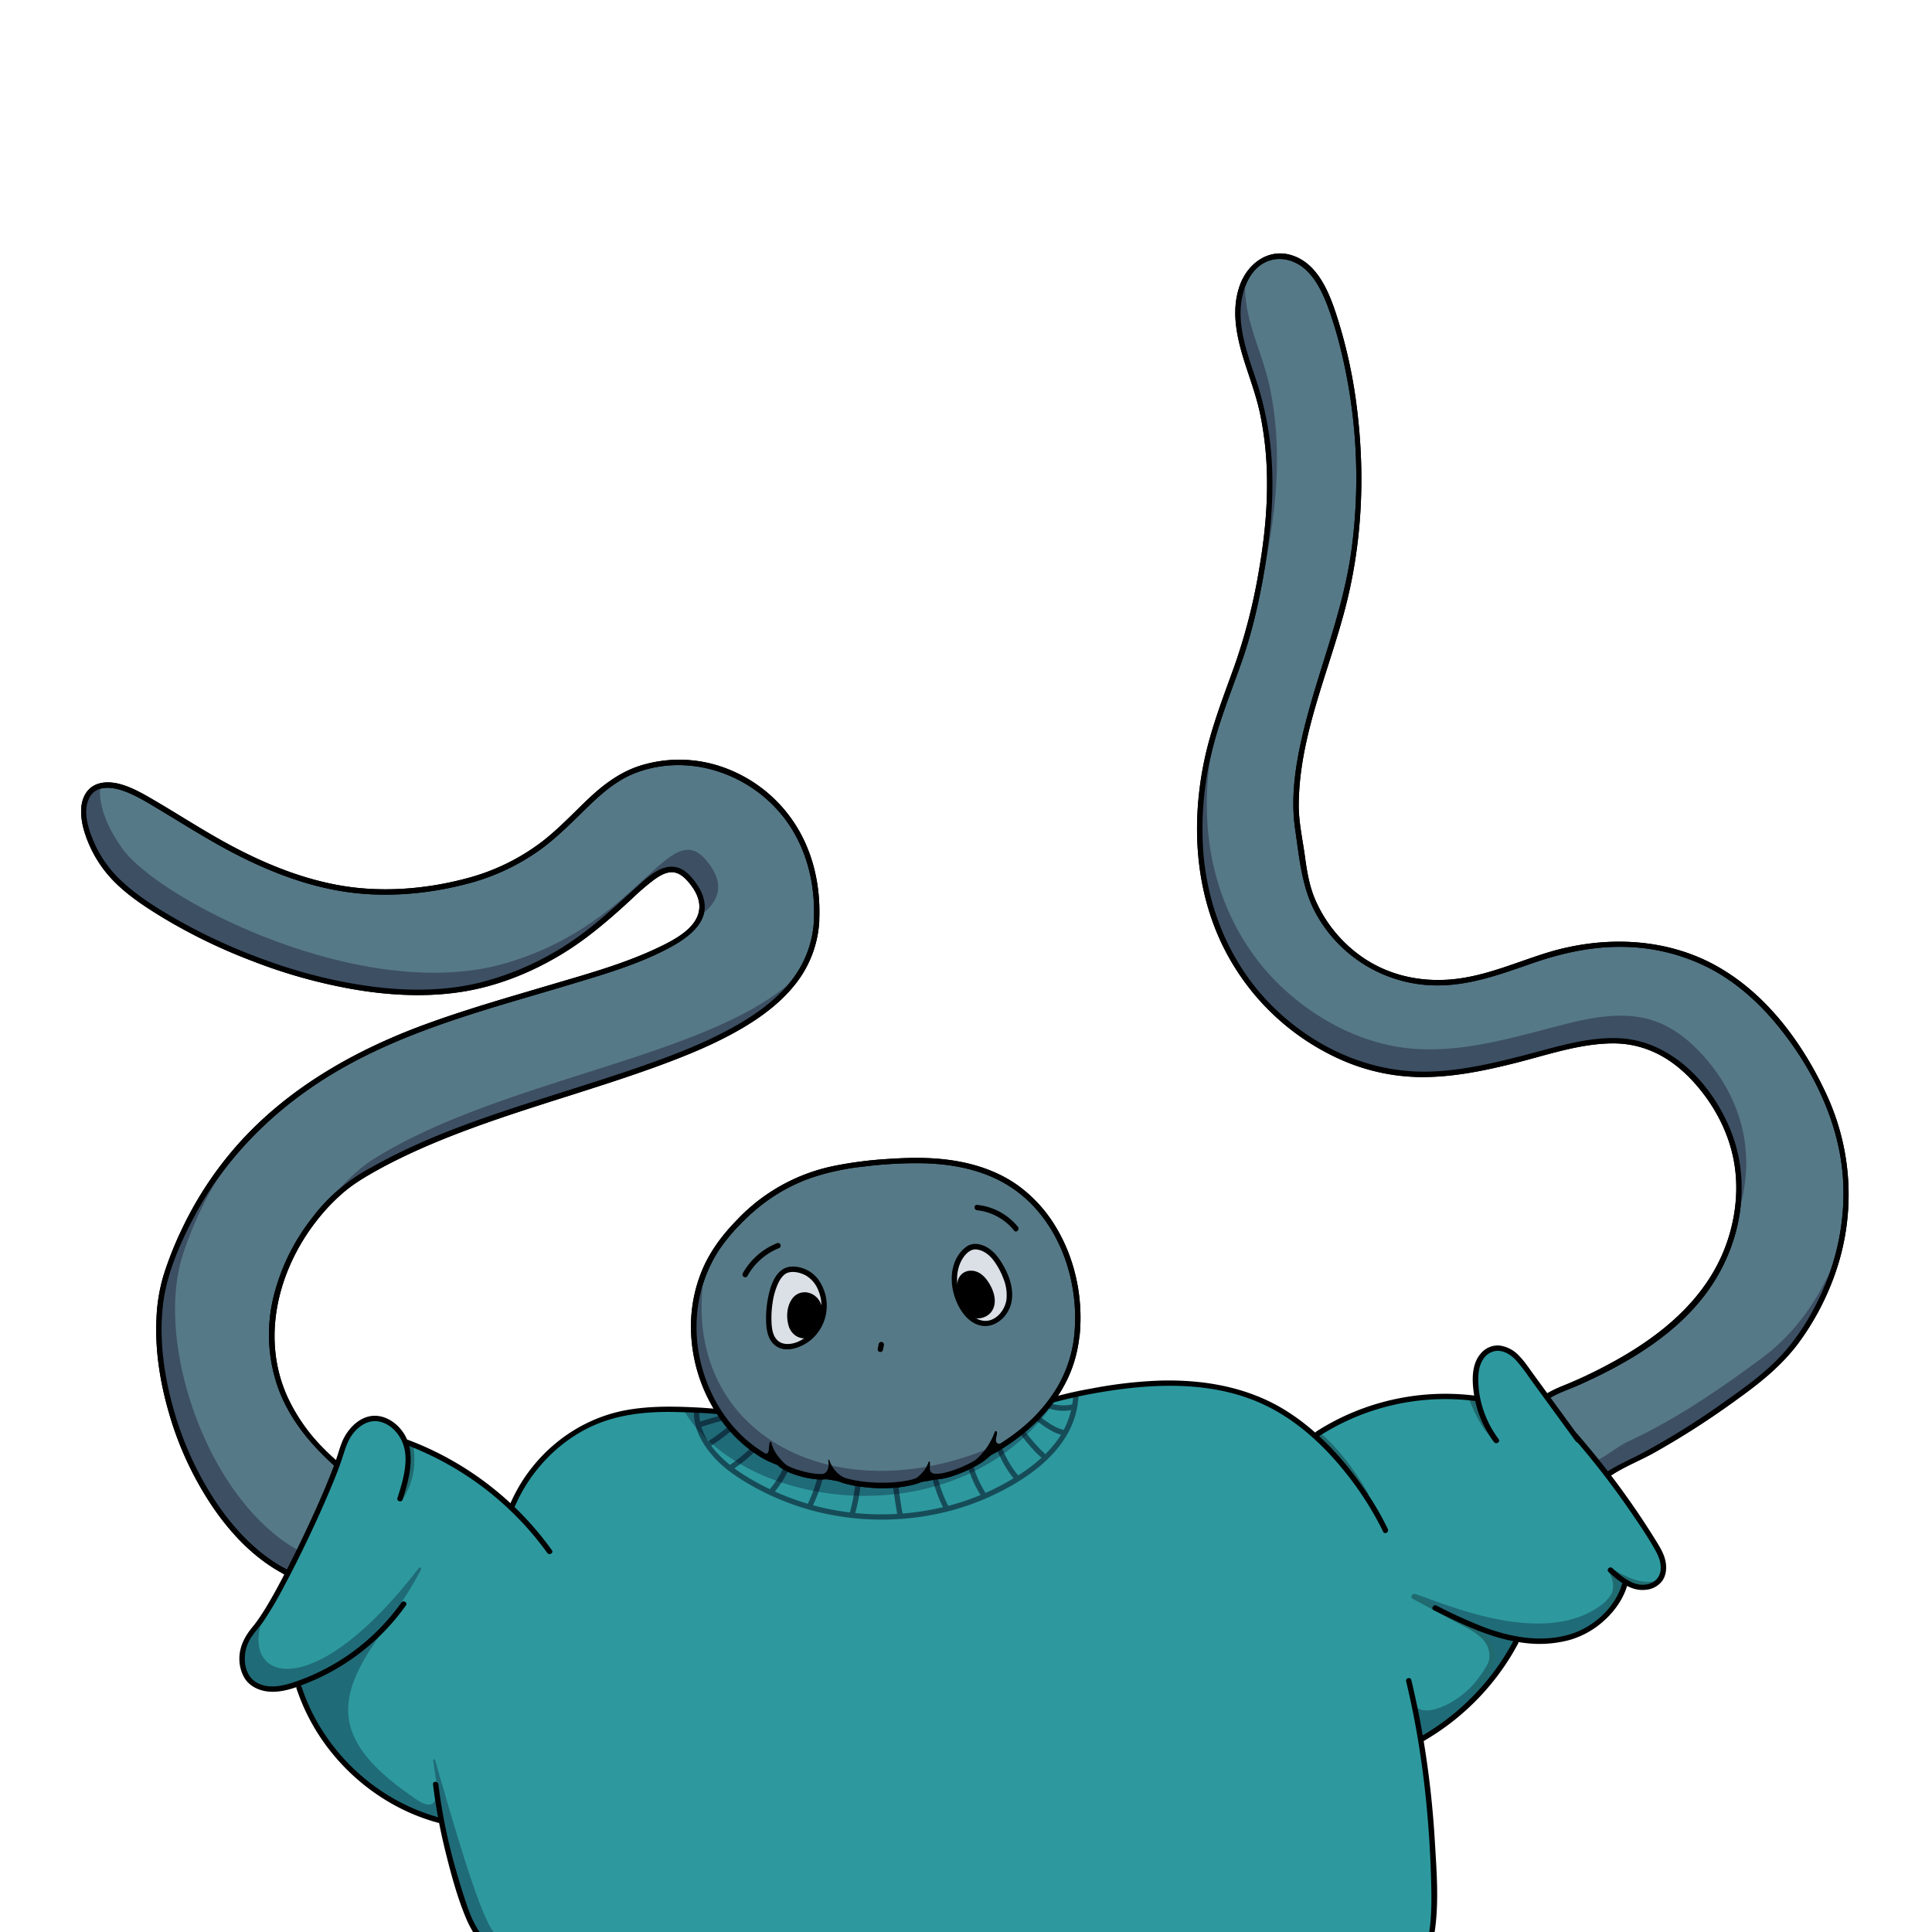 <svg id="Person" xmlns="http://www.w3.org/2000/svg" viewBox="0 0 1080 1080"><defs><style>.cls-1{fill:#567987;}.cls-2{fill:#3d4f63;}.cls-3{fill:#2d999f;}.cls-4{opacity:0.3;}.cls-5{fill:#00001b;}.cls-6{opacity:0.5;}.cls-7{fill:#000012;}.cls-8{fill:#dbe0e6;}</style></defs><title>arms</title><g id="Arms"><g id="Left"><path class="cls-1" d="M456.5,514.5c-4,84-164,87-256,144-35.86,22.22-82.25,99.63-12.62,159.81l10.6,9.15C213,842,211,869,192,880c-9,4-19.5,7.5-28.5,1.5L160.26,879C107.62,852.2,76.58,761.51,93.5,711.5c23-68,72.75-112.06,149-139,78.71-27.81,170.32-40.78,146-77-22.47-33.47-36,31-115,54s-193-35-214-64-15-55,12-44,81.92,60.7,150,57c92-5,96-54,134-68C401.5,413.5,459.64,448.57,456.5,514.5Z"/><path d="M455,514.5a59.38,59.38,0,0,1-13.44,34.71c-8.76,10.73-20.38,18.77-32.42,25.39-14.48,8-29.92,14.1-45.46,19.66-17.36,6.22-35,11.7-52.54,17.3-35.42,11.3-71.45,22.76-103.92,41.21a99.37,99.37,0,0,0-32.71,28A116.32,116.32,0,0,0,153,724.54a89,89,0,0,0,2.84,52.35c7,18.39,19.76,32.8,34.45,45.48,5.36,4.62,10.43,8.67,13.4,15.34a34,34,0,0,1,.49,25.94,30.51,30.51,0,0,1-7.63,11.16c-4.26,3.94-9.7,6.1-15.28,7.49s-11.94,1.44-16.89-2c-1.06-.73-2-1.65-3.06-2.37-1.63-1.11-3.51-1.93-5.22-3-15.29-9.16-27.49-23-37.06-37.84a185.19,185.19,0,0,1-22.85-52.39c-4.59-17.21-7-35.3-5.31-53.1,1.69-18,9.11-35.24,17.46-51.07,18.41-34.9,47.06-62.59,81-82.3,40.34-23.39,85.92-34.75,130.19-48.12,18.29-5.53,37.16-11,54.11-20,9.14-4.84,21.31-12.77,20.25-24.71-.49-5.44-3.47-10.34-6.91-14.45-2.48-3-5.67-5.66-9.59-6.3-8.34-1.36-16.05,6.29-21.67,11.33-10.8,9.68-21.22,19.68-33.1,28.07a162.18,162.18,0,0,1-54.61,25.28c-19.14,4.68-39.2,4.71-58.67,2.34a279.11,279.11,0,0,1-59.58-14.5,315.91,315.91,0,0,1-51.17-23.31c-11.84-6.76-23.83-14.33-33.44-24.11a65.13,65.13,0,0,1-13.31-20.64c-2.88-6.95-5.73-16.85-1.46-23.86,4.13-6.79,13.22-5.19,19.47-2.85,6,2.25,11.58,5.63,17.06,8.89,15.21,9.07,30.07,18.68,45.86,26.72,18.9,9.62,39,17.3,60.06,20.47,22,3.3,45.09,1.46,66.63-4a122.9,122.9,0,0,0,42.76-19.65c9.8-7.18,18.19-15.87,26.88-24.29,7.7-7.46,16-14.54,26.11-18.44,31.34-12,67.5,1.54,85.89,28.95,10.55,15.72,14.7,34.59,13.86,53.36-.09,1.93,2.91,1.93,3,0,.87-19.43-3.54-39.11-14.57-55.32a79.34,79.34,0,0,0-38.64-30,73.34,73.34,0,0,0-47.32-.94c-10.87,3.57-19.87,10.27-28.11,18-8.75,8.25-16.92,17.11-26.48,24.46a119.48,119.48,0,0,1-42.45,20.5c-22,5.84-45.93,7.81-68.47,4.16-21.42-3.48-41.78-11.56-60.93-21.6-15.51-8.13-30.11-17.77-45.22-26.58-5.71-3.34-11.64-6.75-18-8.6-6.57-1.9-14.58-1.94-19.12,4S45,457.29,46.93,464.1a68,68,0,0,0,13.5,25c8.35,9.76,19.68,17.21,30.55,23.83a309.81,309.81,0,0,0,49.35,24,295.76,295.76,0,0,0,59.92,16.54c19.61,3.13,39.75,4,59.4.72,20.06-3.37,39.51-11.46,56.69-22.25,13.32-8.37,25.11-18.65,36.64-29.28A138.74,138.74,0,0,1,365.31,492c2.84-2.06,6.2-4.26,9.8-4.42s6.48,1.95,8.82,4.48c3.48,3.75,6.76,8.76,7,14,.64,12.21-14.42,19.59-23.58,23.92-18.74,8.86-39.05,14.46-58.86,20.33-23.59,7-47.32,13.73-70.44,22.19-38.71,14.15-75.68,34.9-103.65,65.64a199.79,199.79,0,0,0-32.23,47.94,193.91,193.91,0,0,0-10.85,27.2,97.06,97.06,0,0,0-3.84,23.45c-.9,18.16,2.06,36.52,7.2,53.89A184.76,184.76,0,0,0,119.33,843c9.94,14.42,22.46,27.62,37.92,36.12,3.05,1.68,5.61,4.12,8.85,5.49,5.32,2.25,11.2,1.9,16.67.43,5.06-1.36,10.06-3.3,14.17-6.59a32.88,32.88,0,0,0,8.63-10.62,36.86,36.86,0,0,0,2.82-25.59,34.65,34.65,0,0,0-11.4-18c-6-5.15-12-10.19-17.46-15.91a100.5,100.5,0,0,1-18.62-27c-15.22-33-5.66-71.07,16-98.83a109.16,109.16,0,0,1,15.19-16c5.81-4.94,12.35-8.8,19-12.49,16.35-9,33.63-16.31,51.13-22.79,35.39-13.12,71.93-22.87,107.34-35.93,15.32-5.66,30.56-11.94,44.7-20.16,11.81-6.87,23-15.26,31.31-26.25A62.1,62.1,0,0,0,458,514.5C458.1,512.57,455.1,512.58,455,514.5Z"/></g><g id="Right"><path class="cls-1" d="M1024,712.64c-8.87,24.15-22.85,45.58-43.53,60.86-23,17-47.57,33.88-73.68,46-11,5.14-19,15.56-32.54,13.16-11.56-2.05-21.73-6.66-24.69-16.21s2.11-20.42,7.86-28.74c6-8.66,15.62-10.8,24.89-15.06,19.94-9.17,39.45-20,55.79-34.78,19.26-17.48,31.55-40.69,33.72-66.74,2.22-26.58-8.06-51-26.44-69.94-8.27-8.55-18.49-15.61-30.27-18.12-13.91-3-28.56-.5-42.15,2.88-28.47,7.09-56.82,16.42-86.61,14.28-27.42-2-53.85-15.69-73.7-34.34C693,547.49,679.79,523,674.09,496.75c-6.45-29.78-3.45-61.1,5.46-90.05,4.32-14,9.92-27.63,14.63-41.54,4.86-14.33,8-29,10.7-43.88,5.52-30.71,7.36-61.6.6-92.29-5-22.48-19.26-45.79-10.88-69.18,3-8.31,9.11-15.28,18.24-16.45,9.84-1.25,17.84,4.37,23.19,12.17,5.5,8,8.64,17.49,11.46,26.71a269.92,269.92,0,0,1,9.38,44.49c3.92,30.49,3.81,61.54-1.6,91.84s-17.14,58.85-24.68,88.61c-3.77,14.9-6.29,30.2-6.05,45.6.13,7.76,1.82,15,3,22.66,1,7.13,1.57,14.16,3.76,21.07,7.45,23.61,26.53,42.78,50.34,49.81,13.88,4.09,28.6,3.76,42.65.71,14.2-3.08,27.66-8.91,41.52-13.16,27.37-8.41,57.1-8.66,83.7,2.78,23.9,10.27,42.71,29.53,56.55,51.17,11.73,18.32,21.48,38.4,24.63,60.07A133.3,133.3,0,0,1,1024,712.64Z"/><path d="M1022.58,712.24c-5.43,14.66-12.83,28.69-22.79,40.8-10.31,12.56-23.34,21.8-36.53,31.08a419.23,419.23,0,0,1-45.21,28.18c-6.78,3.57-13.81,6.53-20.21,10.78-5.63,3.74-11.47,8.08-18.48,8.45-6.8.37-15-2.21-20.67-5.89-6.85-4.43-9.57-11.79-8-19.76,1.48-7.66,6-16.53,12-21.67,5.55-4.8,12.89-6.86,19.48-9.78,28.23-12.53,57.11-29.57,74.6-55.78,16.14-24.18,21.79-55.47,12-83.18-9.65-27.3-33.31-53.81-63.81-55.11-17.43-.74-34.5,4.73-51.17,9.07-17.8,4.62-35.85,9-54.32,9.59-33,1.05-64.31-13.1-87.71-36.08s-36.56-54.17-39.09-86.51A180.79,180.79,0,0,1,677,422c4-17.63,10.87-34.35,16.88-51.36s10-34.5,13-52.26c3.08-18,4.9-36.3,4.31-54.59a179.8,179.8,0,0,0-8.88-51c-5.3-16-12.06-33.23-7.06-50.18,2-6.75,6-13.35,12.68-16.3,7.5-3.33,15.9-1,21.79,4.3,6.29,5.68,10,13.89,12.88,21.7a225.88,225.88,0,0,1,7.18,24.18,301.73,301.73,0,0,1,5.68,111.17c-4.93,35.91-19.48,69.18-27.59,104.31-3.85,16.68-6.38,34.33-3.89,51.4,2.33,16,3.66,32.51,11.47,47A77.39,77.39,0,0,0,806,550.81c17.61-.51,34-6.6,50.41-12.29,16.3-5.63,32.91-9.43,50.25-9.22a108.32,108.32,0,0,1,49.91,12.45c13.36,7.17,24.95,17.23,34.77,28.72,21.56,25.24,37.72,57.74,39.06,91.26a132.82,132.82,0,0,1-7.84,50.51c-.65,1.82,2.24,2.6,2.9.8A133,133,0,0,0,1021.11,612c-13-28.21-32.86-55.46-60.15-71.22-29.37-17-65-17.92-96.82-8-17.35,5.43-34.14,13-52.43,14.67-17.07,1.57-34.14-1.92-48.57-11.34a75.72,75.72,0,0,1-27.74-32.78c-3.63-8.3-4.9-16.89-6.11-25.8C728,468.4,726,459.43,726,450.14c.16-37.56,16-72.69,25.53-108.41,9.7-36.19,11.63-73.86,7.3-111a279,279,0,0,0-11.37-53.49C743.29,164.21,737.1,148,723,143c-13.33-4.78-25.43,4-29.89,16.42-5.64,15.65-1,32.12,4,47.25,2.79,8.39,5.68,16.72,7.45,25.4a187.47,187.47,0,0,1,3.52,29c.86,19.36-1,38.75-4.33,57.81a320.38,320.38,0,0,1-13.7,53.44c-6.38,17.77-13.29,35.3-17.07,53.87-6.78,33.35-5.06,68.71,9.31,99.9a134.39,134.39,0,0,0,65.15,65.3,112.86,112.86,0,0,0,45.45,10.68c18.31.33,36.39-3.38,54.07-7.82,17.89-4.49,36.07-10.91,54.7-11,18.14,0,32.93,8.24,44.94,21.44,10.75,11.81,18.72,26.15,22.14,41.81,3.36,15.42,2,31.58-2.88,46.53-10.5,32.19-37.13,53.8-66,69.29a250.83,250.83,0,0,1-23.69,11.33c-6.1,2.48-12.42,5-17.11,9.77-9,9.12-16.5,26.75-8.48,38.52,3.55,5.21,9.36,8.28,15.21,10.19,6.29,2.05,13,3.31,19.46,1.28,6.09-1.93,11.16-6,16.48-9.35,7.07-4.48,15-7.62,22.33-11.65A457,457,0,0,0,970,783c13-9.28,25.09-18.75,34.84-31.52A148,148,0,0,0,1025.48,713C1026.15,711.23,1023.25,710.44,1022.58,712.24Z"/></g><path class="cls-2" d="M273.5,549.5c79-23,92.53-87.47,115-54,4.05,6,4.87,11.41,3.09,16.32,10.07-7.7,13.2-16.47,5.91-27.32-22.47-33.47-36,31-115,54s-193-35-214-64C58.74,461,54.82,448.2,56.12,439.43c-12.93,3.39-12.72,23.84,3.38,46.07C80.5,514.5,194.5,572.5,273.5,549.5Z"/><path class="cls-2" d="M209.5,647.5c-9.13,5.66-18.94,14.9-27.35,26.52A91.15,91.15,0,0,1,200.5,658.5C279.93,609.29,410,600.33,446.69,544.74,401.1,590.78,283.38,601.73,209.5,647.5Z"/><path class="cls-2" d="M201,869c-9,4-19.5,7.5-28.5,1.5L169.26,868C116.62,841.2,85.58,750.51,102.5,700.5a205.21,205.21,0,0,1,30.91-58.93c-17.48,19.84-30.8,43-39.91,69.93-16.92,50,14.12,140.7,66.76,167.49l3.24,2.51c9,6,19.5,2.5,28.5-1.5a31.31,31.31,0,0,0,12.43-13.3A30.61,30.61,0,0,1,201,869Z"/><g id="Left-2" data-name="Left"><path d="M455,514.5a59.38,59.38,0,0,1-13.44,34.71c-8.76,10.73-20.38,18.77-32.42,25.39-14.48,8-29.92,14.1-45.46,19.66-17.36,6.22-35,11.7-52.54,17.3-35.42,11.3-71.45,22.76-103.92,41.21a99.37,99.37,0,0,0-32.71,28A116.32,116.32,0,0,0,153,724.54a89,89,0,0,0,2.84,52.35c7,18.39,19.76,32.8,34.45,45.48,5.36,4.62,10.43,8.67,13.4,15.34a34,34,0,0,1,.49,25.94,30.51,30.51,0,0,1-7.63,11.16c-4.26,3.94-9.7,6.1-15.28,7.49s-11.94,1.44-16.89-2c-1.06-.73-2-1.65-3.06-2.37-1.63-1.11-3.51-1.93-5.22-3-15.29-9.16-27.49-23-37.06-37.84a185.19,185.19,0,0,1-22.85-52.39c-4.59-17.21-7-35.3-5.31-53.1,1.69-18,9.11-35.24,17.46-51.07,18.41-34.9,47.06-62.59,81-82.3,40.34-23.39,85.92-34.75,130.19-48.12,18.29-5.53,37.16-11,54.11-20,9.14-4.84,21.31-12.77,20.25-24.71-.49-5.44-3.47-10.34-6.91-14.45-2.48-3-5.67-5.66-9.59-6.3-8.34-1.36-16.05,6.29-21.67,11.33-10.8,9.68-21.22,19.68-33.1,28.07a162.18,162.18,0,0,1-54.61,25.28c-19.14,4.68-39.2,4.71-58.67,2.34a279.11,279.11,0,0,1-59.58-14.5,315.91,315.91,0,0,1-51.17-23.31c-11.84-6.76-23.83-14.33-33.44-24.11a65.13,65.13,0,0,1-13.31-20.64c-2.88-6.95-5.73-16.85-1.46-23.86,4.13-6.79,13.22-5.19,19.47-2.85,6,2.25,11.58,5.63,17.06,8.89,15.21,9.07,30.07,18.68,45.86,26.72,18.9,9.62,39,17.3,60.06,20.47,22,3.3,45.09,1.46,66.63-4a122.9,122.9,0,0,0,42.76-19.65c9.8-7.18,18.19-15.87,26.88-24.29,7.7-7.46,16-14.54,26.11-18.44,31.34-12,67.5,1.54,85.89,28.95,10.55,15.72,14.7,34.59,13.86,53.36-.09,1.93,2.91,1.93,3,0,.87-19.43-3.54-39.11-14.57-55.32a79.34,79.34,0,0,0-38.64-30,73.34,73.34,0,0,0-47.32-.94c-10.87,3.57-19.87,10.27-28.11,18-8.75,8.25-16.92,17.11-26.48,24.46a119.48,119.48,0,0,1-42.45,20.5c-22,5.84-45.93,7.81-68.47,4.16-21.42-3.48-41.78-11.56-60.93-21.6-15.51-8.13-30.11-17.77-45.22-26.58-5.71-3.34-11.64-6.75-18-8.6-6.57-1.9-14.58-1.94-19.12,4S45,457.29,46.93,464.1a68,68,0,0,0,13.5,25c8.35,9.76,19.68,17.21,30.55,23.83a309.81,309.81,0,0,0,49.35,24,295.76,295.76,0,0,0,59.92,16.54c19.61,3.13,39.75,4,59.4.72,20.06-3.37,39.51-11.46,56.69-22.25,13.32-8.37,25.11-18.65,36.64-29.28A138.74,138.74,0,0,1,365.31,492c2.84-2.06,6.2-4.26,9.8-4.42s6.48,1.95,8.82,4.48c3.48,3.75,6.76,8.76,7,14,.64,12.21-14.42,19.59-23.58,23.92-18.74,8.86-39.05,14.46-58.86,20.33-23.59,7-47.32,13.73-70.44,22.19-38.71,14.15-75.68,34.9-103.65,65.64a199.79,199.79,0,0,0-32.23,47.94,193.91,193.91,0,0,0-10.85,27.2,97.06,97.06,0,0,0-3.84,23.45c-.9,18.16,2.06,36.52,7.2,53.89A184.76,184.76,0,0,0,119.33,843c9.94,14.42,22.46,27.62,37.92,36.12,3.05,1.68,5.61,4.12,8.85,5.49,5.32,2.25,11.2,1.9,16.67.43,5.06-1.36,10.06-3.3,14.17-6.59a32.88,32.88,0,0,0,8.63-10.62,36.86,36.86,0,0,0,2.82-25.59,34.65,34.65,0,0,0-11.4-18c-6-5.15-12-10.19-17.46-15.91a100.5,100.5,0,0,1-18.62-27c-15.22-33-5.66-71.07,16-98.83a109.16,109.16,0,0,1,15.19-16c5.81-4.94,12.35-8.8,19-12.49,16.35-9,33.63-16.31,51.13-22.79,35.39-13.12,71.93-22.87,107.34-35.93,15.32-5.66,30.56-11.94,44.7-20.16,11.81-6.87,23-15.26,31.31-26.25A62.1,62.1,0,0,0,458,514.5C458.1,512.57,455.1,512.58,455,514.5Z"/></g><path class="cls-2" d="M750.2,341c-4.77,15.89-10.12,31.62-14.42,47.65C740.56,372.74,745.92,357,750.2,341Z"/><path class="cls-2" d="M704.88,321.28c-1.61,8.93-3.4,17.78-5.62,26.53a314.62,314.62,0,0,0,9.62-40.53c5.52-30.71,7.36-61.6.6-92.29-4.24-19.25-15.33-39.11-13.17-59.1a31.82,31.82,0,0,0-1.71,3.92c-8.38,23.39,5.93,46.7,10.88,69.18C712.24,259.68,710.4,290.57,704.88,321.28Z"/><path class="cls-2" d="M915.14,583.12c11.78,2.51,22,9.57,30.27,18.12,18.38,19,28.66,43.36,26.44,69.94a96.76,96.76,0,0,1-1.7,11.74,98,98,0,0,0,5.7-25.74c2.22-26.58-8.06-51-26.44-69.94-8.27-8.55-18.49-15.61-30.27-18.12-13.91-3-28.56-.5-42.15,2.88-28.47,7.09-56.82,16.42-86.61,14.28-27.42-2-53.85-15.69-73.7-34.34C697,533.49,683.79,509,678.09,482.75c-5.62-25.94-4.06-53.05,2.32-78.74-.29.89-.58,1.79-.86,2.69-8.91,28.95-11.91,60.27-5.46,90.05,5.7,26.29,18.94,50.74,38.59,69.19,19.85,18.65,46.28,32.37,73.7,34.34,29.79,2.14,58.14-7.19,86.61-14.28C886.58,582.62,901.23,580.16,915.14,583.12Z"/><path class="cls-2" d="M1028,698.64c-8.87,24.15-22.85,45.58-43.53,60.86-23,17-47.57,33.88-73.68,46-11,5.14-19,15.56-32.54,13.16-11.56-2.05-21.73-6.66-24.69-16.21a20.65,20.65,0,0,1-.86-6.84c-3.33,6.66-5.26,14-3.14,20.84,3,9.55,13.13,14.16,24.69,16.21,13.56,2.4,21.52-8,32.54-13.16,26.11-12.17,50.7-29.07,73.68-46,20.68-15.28,34.66-36.71,43.53-60.86a128.91,128.91,0,0,0,4.74-16.12C1028.52,697.23,1028.29,697.94,1028,698.64Z"/><g id="Right-2" data-name="Right"><path d="M1022.58,712.24c-5.43,14.66-12.83,28.69-22.79,40.8-10.31,12.56-23.34,21.8-36.53,31.08a419.23,419.23,0,0,1-45.21,28.18c-6.78,3.57-13.81,6.53-20.21,10.78-5.63,3.74-11.47,8.08-18.48,8.45-6.8.37-15-2.21-20.67-5.89-6.85-4.43-9.57-11.79-8-19.76,1.48-7.66,6-16.53,12-21.67,5.55-4.8,12.89-6.86,19.48-9.78,28.23-12.53,57.11-29.57,74.6-55.78,16.14-24.18,21.79-55.47,12-83.18-9.65-27.3-33.31-53.81-63.81-55.11-17.43-.74-34.5,4.73-51.17,9.07-17.8,4.62-35.85,9-54.32,9.59-33,1.05-64.31-13.1-87.71-36.08s-36.56-54.17-39.09-86.51A180.79,180.79,0,0,1,677,422c4-17.63,10.87-34.35,16.88-51.36s10-34.5,13-52.26c3.08-18,4.9-36.3,4.31-54.59a179.8,179.8,0,0,0-8.88-51c-5.3-16-12.06-33.23-7.06-50.18,2-6.75,6-13.35,12.68-16.3,7.5-3.33,15.9-1,21.79,4.3,6.29,5.68,10,13.89,12.88,21.7a225.88,225.88,0,0,1,7.18,24.18,301.73,301.73,0,0,1,5.68,111.17c-4.93,35.91-19.48,69.18-27.59,104.31-3.85,16.68-6.38,34.33-3.89,51.4,2.33,16,3.66,32.51,11.47,47A77.39,77.39,0,0,0,806,550.81c17.61-.51,34-6.6,50.41-12.29,16.3-5.63,32.91-9.43,50.25-9.22a108.32,108.32,0,0,1,49.91,12.45c13.36,7.17,24.95,17.23,34.77,28.72,21.56,25.24,37.72,57.74,39.06,91.26a132.82,132.82,0,0,1-7.84,50.51c-.65,1.82,2.24,2.6,2.9.8A133,133,0,0,0,1021.11,612c-13-28.21-32.86-55.46-60.15-71.22-29.37-17-65-17.92-96.82-8-17.35,5.43-34.14,13-52.43,14.67-17.07,1.57-34.14-1.92-48.57-11.34a75.72,75.72,0,0,1-27.74-32.78c-3.63-8.3-4.9-16.89-6.11-25.8C728,468.4,726,459.43,726,450.14c.16-37.56,16-72.69,25.53-108.41,9.7-36.19,11.63-73.86,7.3-111a279,279,0,0,0-11.37-53.49C743.29,164.21,737.1,148,723,143c-13.33-4.78-25.43,4-29.89,16.42-5.64,15.65-1,32.12,4,47.25,2.79,8.39,5.68,16.72,7.45,25.4a187.47,187.47,0,0,1,3.52,29c.86,19.36-1,38.75-4.33,57.81a320.38,320.38,0,0,1-13.7,53.44c-6.38,17.77-13.29,35.3-17.07,53.87-6.78,33.35-5.06,68.71,9.31,99.9a134.39,134.39,0,0,0,65.15,65.3,112.86,112.86,0,0,0,45.45,10.68c18.31.33,36.39-3.38,54.07-7.82,17.89-4.49,36.07-10.91,54.7-11,18.14,0,32.93,8.24,44.94,21.44,10.75,11.81,18.72,26.15,22.14,41.81,3.36,15.42,2,31.58-2.88,46.53-10.5,32.19-37.13,53.8-66,69.29a250.83,250.83,0,0,1-23.69,11.33c-6.1,2.48-12.42,5-17.11,9.77-9,9.12-16.5,26.75-8.48,38.52,3.55,5.21,9.36,8.28,15.21,10.19,6.29,2.05,13,3.31,19.46,1.28,6.09-1.93,11.16-6,16.48-9.35,7.07-4.48,15-7.62,22.33-11.65A457,457,0,0,0,970,783c13-9.28,25.09-18.75,34.84-31.52A148,148,0,0,0,1025.48,713C1026.15,711.23,1023.25,710.44,1022.58,712.24Z"/></g></g><path class="cls-3" d="M927.79,883.12c-3.17,4.25-9.46,5.11-14.49,3.44a23.17,23.17,0,0,1-5.19-2.55l-.8,2.15c-3.16,13.24-14.35,23.67-27.2,28.17-10.45,3.67-21.82,3.82-32.77,1.85V918a136.17,136.17,0,0,1-52.51,54.13h-.66a538.65,538.65,0,0,1,7.09,70.9c.52,14.51,1.07,28.42-1.43,40.92L268,1082.48c-6.32-8.24-9.08-19-12.49-29.91a311.29,311.29,0,0,1-8.8-35.08h-1.43c-36.09-9.72-66.45-38.51-78.07-74l-1.85-1.85c-4.52,1.54-9.24,2.82-14,2.62s-9.68-2.06-12.61-5.84c-3.07-4-7.22-15.89,3.68-28.08,11.94-13.34,43.15-79.46,48.58-99.2,2.12-7.7,7.27-15.46,14.94-17.69,8.77-2.54,17.76,4.61,20.85,13.31l.83-.43a173.81,173.81,0,0,1,58.21,36.53l.13-.13a90,90,0,0,1,43.78-46.51c14.48-7,31.67-8.75,47.54-8.37A255.53,255.53,0,0,1,431,795c11,2.67,125.41-1.31,131.5-3.5,17.7-6.37,20.69-8.13,39.09-12.07,34.56-7.39,74.14-10.94,106.91,5.07a115.54,115.54,0,0,1,25.06,16.89l1.08.12a132.3,132.3,0,0,1,88.26-19.8l2.88-1.1a57.16,57.16,0,0,1-.84-7.82,26.19,26.19,0,0,1,1.68-11.42c1.55-3.55,4.55-6.64,8.33-7.51s7.71.55,10.76,2.87a34.51,34.51,0,0,1,7.63,8.57c8.69,13.13,58.49,77.47,71.28,97.13a33.39,33.39,0,0,1,4.79,10C930.3,876.06,930,880.14,927.79,883.12Z"/><g id="Shadows" class="cls-4"><path class="cls-5" d="M224.5,898.5s-31,38-58,43c13,37,36.67,65.58,79,76L244,997c2,20-11.34,8.79-13.44,7.35C179,969,188.35,942.89,224.5,898.5Z"/><path class="cls-5" d="M156.11,888.61C139.1,912.76,135,916,135.32,927a.22.22,0,0,1,0,.08c-3.16,28.06,60.66,26.06,100.07-49.77a.75.75,0,0,0-1.26-.8C165,966.4,122.78,932,156.11,888.61Z"/><path d="M227.21,807.65a56.3,56.3,0,0,1-4.75,29.07,1.5,1.5,0,0,0,2.59,1.51A40.49,40.49,0,0,0,230.66,807c-.43-1.88-3.32-1.09-2.89.8a37.5,37.5,0,0,1-5.31,28.91l2.59,1.51a59.26,59.26,0,0,0,5.16-30.58c-.19-1.91-3.19-1.93-3,0Z"/><path class="cls-5" d="M244,997s10,68,23,85c12,15.73,11.22,2.36,11,.26a.56.56,0,0,0-.25-.4c-6.73-4.49-18-40.27-34.53-98a.56.56,0,0,0-1.09.24Z"/><path d="M736.44,803.56a106.11,106.11,0,0,1,14.16,15.27,137.76,137.76,0,0,1,11.6,17.43c.95,1.68,3.54.17,2.6-1.52A144.42,144.42,0,0,0,753,817.05a107.25,107.25,0,0,0-14.43-15.61c-1.45-1.26-3.58.85-2.12,2.12Z"/><path class="cls-5" d="M790.5,951.5c2.19,10.44,24.32,2,35.18-12.44C837,924,840,917,802,899c15.67,7.47,31,14,45.5,17.5,0,0-20,41-53,56Z"/><path class="cls-5" d="M791.48,892.14C809.25,902.72,889.76,946.57,908,884l-8-6c7,8-1.56,16.58-3.92,18.47-32.08,25.53-89.15-.33-104.34-5.22C791,891,790,891,791.48,892.14Z"/><path d="M899.73,877.62C909.29,886.45,919,891.2,929,883c-11.65,3.58-18.89-1.27-28.6-6.33A.59.59,0,0,0,899.73,877.62Z"/><path d="M820.87,781.46c4.44,11.14,9.34,20.42,15.63,24-5-5-8.25-13.88-11-24Z"/><path d="M899.39,878.92A13.52,13.52,0,0,1,898,895.79c-1.34,1.4.78,3.52,2.12,2.13A16.57,16.57,0,0,0,902,877.4c-1.06-1.6-3.66-.1-2.59,1.52Z"/><path d="M789.74,893.8c9.28,4.91,18.47,10,27.74,14.89,4.27,2.27,8.71,4.53,11.89,8.28A13.49,13.49,0,0,1,832,929.69c-1.5,5.34-5.28,9.6-8.88,13.66-1.27,1.44.84,3.57,2.12,2.12,3.45-3.89,6.93-7.88,8.89-12.76a17.06,17.06,0,0,0-.31-14.45c-2.31-4.41-6.47-7.49-10.7-9.91-4.87-2.79-9.91-5.32-14.84-8-5.68-3.06-11.35-6.14-17-9.16-1.71-.9-3.23,1.69-1.52,2.6Z"/><path class="cls-5" d="M382,788c33,57,155,73,208-5-104.45,64-187.68,5.63-187.68,5.63Z"/></g><g id="Detail" class="cls-6"><path class="cls-7" d="M391,797.91c7.16-2.15,14.21-4.6,21.68-5.44a1.54,1.54,0,0,0,1.5-1.5,1.5,1.5,0,0,0-1.5-1.5c-7.76.87-15,3.31-22.47,5.55-1.85.55-1.06,3.45.79,2.89Z"/><path class="cls-7" d="M397.11,808.43c7.57-4.67,14-10.95,21.83-15.27,1.68-.93.17-3.52-1.52-2.59-7.81,4.32-14.26,10.6-21.83,15.27-1.64,1-.13,3.61,1.52,2.59Z"/><path class="cls-7" d="M408.93,821.9c8.25-5.53,16.48-12.45,21.46-21.19a1.5,1.5,0,0,0-2.59-1.51,49.52,49.52,0,0,1-9.22,11.24,85.87,85.87,0,0,1-11.16,8.87c-1.6,1.07-.1,3.67,1.51,2.59Z"/><path class="cls-7" d="M432,835.14a58.76,58.76,0,0,0,13.46-27.75c.33-1.88-2.56-2.69-2.9-.79A55.91,55.91,0,0,1,429.85,833c-1.27,1.44.85,3.57,2.12,2.12Z"/><path class="cls-7" d="M454.34,841.74a88.15,88.15,0,0,0,8.22-30.27c.16-1.92-2.84-1.91-3,0a83.92,83.92,0,0,1-7.81,28.75c-.82,1.74,1.76,3.26,2.59,1.52Z"/><path class="cls-7" d="M477.76,847.07a109.83,109.83,0,0,0,3.72-38.44c-.15-1.91-3.15-1.92-3,0a107.42,107.42,0,0,1-3.61,37.64,1.5,1.5,0,0,0,2.89.8Z"/><path class="cls-7" d="M504.64,846.7a290.74,290.74,0,0,1-4.43-41.63c-.07-1.92-3.07-1.93-3,0a296.2,296.2,0,0,0,4.54,42.43c.34,1.9,3.23,1.09,2.89-.8Z"/><path class="cls-7" d="M530.16,841.94a70.05,70.05,0,0,1-7.54-39.14c.19-1.92-2.81-1.91-3,0a72.87,72.87,0,0,0,8,40.66c.89,1.71,3.48.19,2.59-1.52Z"/><path class="cls-7" d="M550.68,834.14a59.92,59.92,0,0,1-9.06-34.21c.08-1.93-2.92-1.93-3,0a62.76,62.76,0,0,0,9.47,35.72c1,1.64,3.62.13,2.59-1.51Z"/><path class="cls-7" d="M569.32,824.94c-7.21-8.4-11.13-19.4-14.17-29.88a1.5,1.5,0,0,0-2.89.8c3.19,11,7.37,22.39,14.94,31.2,1.25,1.46,3.37-.67,2.12-2.12Z"/><path class="cls-7" d="M583.87,812.36c-7.44-6.58-12.58-15.05-19.1-22.45-1.28-1.45-3.4.68-2.12,2.12,6.52,7.4,11.65,15.87,19.1,22.45,1.44,1.28,3.57-.84,2.12-2.12Z"/><path class="cls-7" d="M599.69,785a23.22,23.22,0,0,1-11.59-.24,29.91,29.91,0,0,0-12.06-.65c-1.9.32-1.09,3.21.8,2.89,4-.69,7.69,0,11.59.91a25,25,0,0,0,12.06,0,1.51,1.51,0,0,0-.8-2.9Z"/><path class="cls-7" d="M388,788.5c-.6,9.16,3.81,17.24,9.42,24.15,5.83,7.18,13.64,12.54,21.56,17.16a145.46,145.46,0,0,0,49.7,17.72,151.14,151.14,0,0,0,52.56-.73,142.11,142.11,0,0,0,49.4-19.45c15-9.56,28.62-23.12,31.63-41.34a64.48,64.48,0,0,0,.73-6.51c.12-1.93-2.88-1.92-3,0A47.74,47.74,0,0,1,592.49,803c-4.9,7.48-11.68,13.69-18.94,18.83a136.12,136.12,0,0,1-47,20.81,147.55,147.55,0,0,1-50.7,2.91,143.26,143.26,0,0,1-48.58-14.62c-7.76-4-15.48-8.55-22-14.41C399,810.9,393.11,803.36,391.39,795a24,24,0,0,1-.39-6.5c.13-1.93-2.87-1.92-3,0Z"/><path class="cls-7" d="M595,799.4c-4.23-.87-7.71-3.22-11.19-5.67-3.24-2.28-6.63-4.52-10.64-5.1a1.54,1.54,0,0,0-1.84,1,1.51,1.51,0,0,0,1,1.85c4,.58,7.2,2.88,10.41,5.14,3.51,2.47,7.15,4.75,11.42,5.64,1.89.39,2.69-2.5.8-2.9Z"/></g><g id="Torso"><path d="M165.74,943.86a114.38,114.38,0,0,0,21.63,38.26,118.05,118.05,0,0,0,34.25,27.6,112.22,112.22,0,0,0,23.24,9.22,1.5,1.5,0,0,0,.8-2.89A111.34,111.34,0,0,1,207.34,997a115.06,115.06,0,0,1-28.58-31.9,108.35,108.35,0,0,1-10.12-22c-.6-1.83-3.5-1-2.9.8Z"/><path d="M225.11,838.17c4.22-13.32,8.59-30-2.79-41.07-4.22-4.13-10.18-6.68-16.11-5.3s-10.78,6.23-13.69,11.53c-2.06,3.75-3,7.86-4.39,11.87-1.17,3.44-2.47,6.84-3.82,10.21-3.53,8.85-7.4,17.56-11.4,26.2q-6.53,14.1-13.66,27.91c-4,7.66-8.08,15.29-12.73,22.56a61.64,61.64,0,0,1-4.8,6.74c-4.13,4.82-7.29,10.14-7.83,16.59A21.4,21.4,0,0,0,136.67,938c3.08,5.1,9.13,7.52,14.89,7.71,7.31.23,14.61-2.6,21.27-5.34A124.23,124.23,0,0,0,221,905.1q3.12-3.75,5.94-7.72c1.12-1.58-1.48-3.08-2.59-1.52a120.72,120.72,0,0,1-61.19,44.88c-6.36,2-13.69,3.33-19.77-.24-3.68-2.16-5.55-5.8-6.3-9.89a21.67,21.67,0,0,1,3.61-15.68c1.94-3,4.47-5.52,6.48-8.45a207.58,207.58,0,0,0,11.53-19.56c4.6-8.56,8.94-17.26,13.12-26s8.16-17.5,11.93-26.39c2.85-6.73,5.69-13.53,7.9-20.5,1.44-4.53,2.77-8.91,5.75-12.74,3.43-4.4,8.84-7.83,14.62-6.62s10.18,5.72,12.59,10.82c3.06,6.47,2.26,14.22.7,21-.85,3.7-2,7.32-3.13,10.93-.58,1.85,2.31,2.64,2.9.8Z"/><path d="M227.2,807.74A173,173,0,0,1,291.86,851a170.41,170.41,0,0,1,14.06,17.09c1.12,1.55,3.72,0,2.59-1.52A174.7,174.7,0,0,0,228,804.85c-1.81-.68-2.59,2.22-.8,2.89Z"/><path d="M287.39,843.1c9.07-21.91,27.62-40.66,50.18-48.52,12.7-4.43,26.31-5.55,39.69-5.26,14,.31,28.13,1,42,3.55,5.43,1,10.6,2.43,16.11,2.76,5,.3,10,.38,15,.45,14.78.19,29.55,0,44.33-.21,14.93-.24,29.86-.6,44.78-1.21,5.21-.21,10.42-.44,15.62-.81a37.79,37.79,0,0,0,7.74-.89c5.11-1.47,10.07-3.71,15.08-5.49,4.18-1.49,8.4-2.82,12.69-3.94a293.25,293.25,0,0,1,36.83-7.07c25.27-3.21,52-2.85,75.79,7.27,19.22,8.18,35.24,22.49,48.24,38.59a179.5,179.5,0,0,1,20.85,32.13c.3.6.6,1.2.88,1.81.81,1.75,3.4.23,2.6-1.52a158.83,158.83,0,0,0-14.5-24.32c-11.29-16-25-30.76-41.66-41.38-21.29-13.59-46.48-18-71.42-17.27a248.87,248.87,0,0,0-38.29,4.46,215.84,215.84,0,0,0-31.72,8c-5.1,1.79-10.15,3.72-15.24,5.55a13,13,0,0,1-3.13.71c-4.11.45-8.26.64-12.38.85-14.26.72-28.55,1.09-42.82,1.39-15.56.32-31.12.53-46.68.45-6,0-11.94-.08-17.9-.3a65.58,65.58,0,0,1-9.86-.72,261.59,261.59,0,0,0-39.13-5.3c-13.56-.71-27.2-1.05-40.63,1.34-24,4.27-44.9,18.84-58.13,39.18a92.14,92.14,0,0,0-7.82,15c-.73,1.78,2.17,2.56,2.9.8Z"/><path d="M737.4,802.81a130.51,130.51,0,0,1,87.5-19.6c.81.11,1.49-.76,1.5-1.5a1.54,1.54,0,0,0-1.5-1.5,134.14,134.14,0,0,0-71,10.31,129.44,129.44,0,0,0-18.05,9.7c-1.62,1-.12,3.63,1.51,2.59Z"/><path d="M837.84,804.59a57.17,57.17,0,0,1-10-21.19,53.89,53.89,0,0,1-1.47-11.73c-.06-3.94.39-8.07,2.51-11.48a10,10,0,0,1,8.24-5.08c3.91,0,7.38,2.24,10,4.94a86.1,86.1,0,0,1,7.62,9.81l8,11,18.09,24.81c1.12,1.55,3.73.05,2.59-1.51l-17.51-24-8.61-11.81c-2.61-3.59-5.1-7.41-8.24-10.57a18,18,0,0,0-10.57-5.59,12.22,12.22,0,0,0-10.22,3.87c-5.93,6.19-5.46,15.87-4.24,23.73a59.27,59.27,0,0,0,11.12,26.32c1.15,1.52,3.75,0,2.59-1.52Z"/><path d="M879.53,803.68a455.15,455.15,0,0,1,31.62,40.82c4.87,7.09,9.78,14.27,14,21.76,1.93,3.41,3.51,7.16,3.16,11.16a8.82,8.82,0,0,1-5.67,7.68c-8.25,3.09-15.68-3.37-21.34-8.52-1.42-1.3-3.55.82-2.12,2.12,5.75,5.24,12.49,11,20.84,10A12.76,12.76,0,0,0,929,884c2.43-3.23,2.82-7.53,2-11.39-.91-4.36-3.37-8.22-5.68-11.95q-3.73-6-7.66-11.93-7.73-11.6-16.14-22.73-9.51-12.57-19.86-24.47c-1.27-1.46-3.38.67-2.12,2.12Z"/><path d="M801.48,900.12c15.91,7.91,32.18,15.93,50,18.2a65.34,65.34,0,0,0,25.78-1.52,48.53,48.53,0,0,0,19.6-11C903,900.23,908,893,910,884.9c.46-1.88-2.44-2.68-2.9-.8-3.33,13.56-15.35,24.89-28.41,29.15-16.13,5.26-33.54,2.15-49.07-3.63A276.09,276.09,0,0,1,803,897.53c-1.73-.85-3.25,1.73-1.52,2.59Z"/><path d="M786.05,939.9c8.9,37,13,74.8,14,112.81.27,10.29.27,20.68-1.7,30.82l1.45-1.1-14.28,0-38.67-.1-57.14-.16-70-.19-76.38-.21-77.1-.21-72.15-.19-60.76-.17-43.71-.12L276,1081c-2.34,0-4.8-.22-7.13,0-.29,0-.6,0-.89,0l1.3.75c-4.09-5.47-6.66-11.75-8.79-18.19-2.3-7-4.46-14-6.43-21.08a311.82,311.82,0,0,1-9-45c-.24-1.89-3.24-1.91-3,0a315.66,315.66,0,0,0,7.2,38.6c3,12,6.36,24.48,11.17,36a59.56,59.56,0,0,0,3.45,7c.91,1.55,2.17,4.55,4.1,4.93a2.62,2.62,0,0,0,.28,0,14.71,14.71,0,0,0,2.1,0l27.24.07,51.71.14,69.1.19,79.63.22,82.75.22,78.42.22,67.22.18,49,.13c7.79,0,15.58.13,23.37.07h1a1.51,1.51,0,0,0,1.44-1.1c3.5-18,1.91-37.11.83-55.32a535.27,535.27,0,0,0-6.46-57.17q-2.77-16.47-6.69-32.74c-.45-1.88-3.35-1.08-2.9.8Z"/><path d="M795.58,973.41a138.39,138.39,0,0,0,44.21-40.29,133.26,133.26,0,0,0,8.84-14.38c.91-1.7-1.68-3.22-2.59-1.52a134.08,134.08,0,0,1-52,53.59,1.5,1.5,0,0,0,1.51,2.6Z"/></g><g id="Head"><path class="cls-1" d="M602,746.55c-3.07,30-23.32,51.73-49.45,66-4.07,4.92-21.39,13-30.07,12.92-3.34,1-4.33.76-7.64,1.45-10.36,4.55-33.36,4.55-45.88-.37-2.15-.4-4.34-.84-6.59-1.34-8.89,1.26-23.23-3.52-26.89-7.74a45.36,45.36,0,0,1-8.31-3.75c-38-21.91-55-82.7-21.12-123,29.49-35.16,60.09-39.64,95.82-41.77,19.81-1.18,40.37.67,58,9.79C590.7,674.66,605.5,712.5,602,746.55Z"/><path d="M600.52,746.55a72,72,0,0,1-9.79,29.37,88.55,88.55,0,0,1-20.27,23,115.62,115.62,0,0,1-13.16,9.24c-1.06.65-2.13,1.28-3.2,1.89a11.8,11.8,0,0,0-2.93,1.9,19.62,19.62,0,0,1-3.9,3.07,65.11,65.11,0,0,1-12.64,6.23,55.58,55.58,0,0,1-6.46,2,38.64,38.64,0,0,1-5.67.77c-1.3.12-2.61.67-3.92.86a28.48,28.48,0,0,0-4.12.64c-1.85.58-3.59,1.31-5.5,1.76a68.39,68.39,0,0,1-14.42,1.55,84.93,84.93,0,0,1-15.36-1.1,56,56,0,0,1-7-1.61c-1.08-.33-2.15-.8-3.25-1.05-1.71-.4-3.45-.68-5.17-1a12.82,12.82,0,0,0-3.5-.08,31.24,31.24,0,0,1-4-.13,43.45,43.45,0,0,1-7.33-1.38c-4-1.07-8.74-2.53-11.83-5.42a6.33,6.33,0,0,0-.84-.8,11,11,0,0,0-2-.75,42.91,42.91,0,0,1-3.94-1.7,57.58,57.58,0,0,1-6.28-3.72,69.46,69.46,0,0,1-10.38-8.59c-13.08-13.08-21.35-30.93-23.65-49.24-2.42-19.37,1.91-39.21,13.16-55.28a106.75,106.75,0,0,1,11.62-13.59,111.29,111.29,0,0,1,12.83-11.23,97.4,97.4,0,0,1,26.78-14.05,137.41,137.41,0,0,1,28.38-6,237.17,237.17,0,0,1,33.26-1.85c12.76.31,25.62,2.3,37.46,7.23a70.35,70.35,0,0,1,25.56,18.24c13.61,15.28,20.83,35.83,21.83,56.11a100.18,100.18,0,0,1-.38,14.8c-.19,1.92,2.81,1.91,3,0,2.1-20.95-2.44-42.9-13.41-60.95a78.41,78.41,0,0,0-20.79-22.82c-10-7.24-21.87-11.56-34-13.72-12.6-2.26-25.35-2.19-38.08-1.33a218.86,218.86,0,0,0-30.19,3.77,102.9,102.9,0,0,0-55.31,30.61c-7.8,8-14.55,16.93-19,27.29a81.6,81.6,0,0,0-6.43,29.18,89.84,89.84,0,0,0,16.43,54.63,77.71,77.71,0,0,0,19.83,19.5,57.5,57.5,0,0,0,6.66,3.88c1.18.56,2.38,1.06,3.6,1.54l.94.36c-.06,0,1.17.52.7.21a11.91,11.91,0,0,1,.91.84c3.54,2.94,8.28,4.59,12.66,5.77a48.93,48.93,0,0,0,7.78,1.46,35.12,35.12,0,0,0,3.7.18,16.82,16.82,0,0,1,3.82,0c1.69.36,3.5.53,5.15,1,1.14.33,2.24.81,3.39,1.14a58.92,58.92,0,0,0,7.09,1.55c10.07,1.6,20.88,1.74,30.85-.6,1-.24,2-.51,3-.83a24.22,24.22,0,0,1,3.25-1.07c1.13-.18,2.26-.32,3.39-.49a37.93,37.93,0,0,1,3.91-.75c4.54-.21,9-1.7,13.25-3.36a66.68,66.68,0,0,0,12.56-6.35,40.82,40.82,0,0,0,4.16-3.37,18.2,18.2,0,0,1,2.85-1.67c1.28-.74,2.55-1.51,3.81-2.29,18.06-11.27,33.6-27.34,40.25-47.93a76.26,76.26,0,0,0,3.2-15.46C603.72,744.63,600.72,744.65,600.52,746.55Z"/><g id="Face"><path class="cls-8" d="M440.08,710c-7.93,2.65-11.14,19.74-10.18,30.82.32,3.76,1.35,7.78,4.32,10.1,3.45,2.7,8.48,2.24,12.5.49A23.37,23.37,0,0,0,455,714.57C451.68,710.83,444.5,708.5,440.08,710Z"/><path d="M439.68,708.53c-6.59,2.33-9.1,10.72-10.31,16.87a57.87,57.87,0,0,0-1.13,11.89c0,4.11.39,8.66,2.7,12.19,5.66,8.62,17.6,4.18,23.59-1.57a25,25,0,0,0,6.63-25c-1.39-4.65-4.11-9.34-8.32-12-3.73-2.32-8.85-3.73-13.16-2.38-1.83.58-1.05,3.48.8,2.9,3.2-1,6.92,0,9.8,1.47a16.39,16.39,0,0,1,7.13,8.36,21.94,21.94,0,0,1-3.11,22.49,21.49,21.49,0,0,1-9.21,6.67c-3.55,1.25-8,1.5-10.77-1.46-2.58-2.74-2.95-7-3.06-10.57a54.31,54.31,0,0,1,.64-10.19,38.81,38.81,0,0,1,3-10.62c1.16-2.44,2.85-5.21,5.54-6.15C442.29,710.79,441.51,707.89,439.68,708.53Z"/><path class="cls-8" d="M537.71,701.43c-6.53,8.54-4.9,21.81,1.17,30.75,2.52,3.7,6.19,7,10.63,7.52,6.84.86,13.09-5.27,14.41-12S562.75,714,559.38,708c-1.87-3.33-4.1-6.58-7.26-8.72s-7.73-3.44-10.84-1.24A22.35,22.35,0,0,0,537.71,701.43Z"/><path d="M536.41,700.68c-4.78,6.37-5.29,15-3.27,22.46,2,7.27,6.82,15.78,14.66,17.75s15.2-4.32,17.27-11.61c2.48-8.69-1.61-18.51-6.56-25.58-2.71-3.86-6.47-7.24-11.24-8.13a9.16,9.16,0,0,0-6.28.83,16.46,16.46,0,0,0-4.35,4c-1.18,1.5.93,3.64,2.13,2.12,1.91-2.41,4.24-4.55,7.53-4,3.62.54,6.67,2.95,8.87,5.76a40,40,0,0,1,5.62,10.15,24.72,24.72,0,0,1,1.86,11.82c-.75,6.19-6.15,12.89-12.95,12.05s-11.32-8.45-13.24-14.44c-2.3-7.16-2.11-15.39,2.54-21.59C540.16,700.64,537.56,699.15,536.41,700.68Z"/><path d="M458,739c.82-3.9.69-8.22-1.45-11.41s-6.45-4.83-9.85-3.07-5,6.41-5.11,10.52a14.3,14.3,0,0,0,2.09,8.52,7.8,7.8,0,0,0,7.41,3C453.21,746.34,457.71,740.42,458,739Z"/><path d="M459.45,739.41c1-5.15.7-11.37-3.74-14.9-4-3.19-9.6-2.82-12.76,1.33-3,3.95-3.53,9.93-2.28,14.62a10.2,10.2,0,0,0,4.38,6.37,9.16,9.16,0,0,0,6.83,1.09c1.9-.61,3.44-2.44,4.66-3.92,1.08-1.31,2.48-2.9,2.91-4.59.47-1.87-2.42-2.67-2.9-.8-.08.35.09-.1-.08.25s-.24.45-.37.67a20.94,20.94,0,0,1-1.21,1.75,17.51,17.51,0,0,1-3.06,3.26,3.93,3.93,0,0,1-3.57.38,6.11,6.11,0,0,1-4.21-3.76,15.48,15.48,0,0,1,.24-11.75c1.55-3.38,5-5.2,8.44-3.3,4.42,2.41,4.71,8.11,3.82,12.5C456.17,740.5,459.07,741.31,459.45,739.41Z"/><path d="M537.6,724a17.66,17.66,0,0,1-.94-5.47,7.19,7.19,0,0,1,1.91-5.08c2-2,5.43-2,7.94-.69a14.86,14.86,0,0,1,5.68,6.19,17.55,17.55,0,0,1,2.5,7.52,8.76,8.76,0,0,1-2.79,7.19c-3.11,2.61-8.88,2.53-11.14-.85C539.45,730.85,538.3,726.21,537.6,724Z"/><path d="M539,723.58c-1-3.44-1.93-9.59,3.08-10.22,4.11-.51,7,3.14,8.77,6.32,2,3.47,3.57,8.19,1,11.8a6.82,6.82,0,0,1-8.55,1.7c-1.44-.85-2-2.44-2.55-3.95-.65-1.86-1.15-3.77-1.74-5.65s-3.46-1.06-2.89.8c.66,2.11,1.2,4.26,2,6.34a9.32,9.32,0,0,0,3.46,4.92,9.9,9.9,0,0,0,12-1.6c3.87-4.29,2.7-10.4.26-15.07-2.26-4.34-6-8.87-11.4-8.64a7.31,7.31,0,0,0-6.5,4.21c-1.42,3.12-.83,6.68.14,9.84C536.71,726.22,539.61,725.43,539,723.58Z"/><path d="M491.2,751.24l-.53,2.64a1.6,1.6,0,0,0,.16,1.15,1.5,1.5,0,0,0,2.05.54,1.52,1.52,0,0,0,.69-.9l.52-2.63a1.61,1.61,0,0,0-.15-1.16,1.53,1.53,0,0,0-.89-.69,1.51,1.51,0,0,0-1.16.15,1.55,1.55,0,0,0-.69.9Z"/><path d="M546.2,676.54a30.87,30.87,0,0,1,20.7,11.37c1.21,1.51,3.32-.63,2.12-2.12a33.79,33.79,0,0,0-22.82-12.25c-1.92-.19-1.91,2.81,0,3Z"/><path d="M417.83,713.28a35,35,0,0,1,17.49-15.5,1.55,1.55,0,0,0,1.05-1.84,1.51,1.51,0,0,0-1.85-1.05,38.21,38.21,0,0,0-19.28,16.87c-.94,1.69,1.65,3.21,2.59,1.52Z"/></g></g><g id="Shadow"><path class="cls-2" d="M558.57,808.58a10.92,10.92,0,0,1-1.32,1.32q4.21-2.52,8.16-5.32C563.19,806,560.9,807.31,558.57,808.58Z"/><path class="cls-2" d="M394,710c-15,54,4,82,33.19,103.75,2.85,2.13,5,2.52,8.31,3.75,3.66,4.22,18,9,26.89,7.74,2.25.5,4.44.94,6.59,1.34,12.52,4.92,35.52,4.92,45.88.37,3.31-.69,4.3-.43,7.64-1.45,7.89.1,32.76-14.59,38.5-19.5C470,849,378,803,394,710Z"/><path d="M600.52,746.55a72,72,0,0,1-9.79,29.37,88.55,88.55,0,0,1-20.27,23,115.62,115.62,0,0,1-13.16,9.24c-1.06.65-2.13,1.28-3.2,1.89a11.8,11.8,0,0,0-2.93,1.9,19.62,19.62,0,0,1-3.9,3.07,65.11,65.11,0,0,1-12.64,6.23,55.58,55.58,0,0,1-6.46,2,38.64,38.64,0,0,1-5.67.77c-1.3.12-2.61.67-3.92.86a28.48,28.48,0,0,0-4.12.64c-1.85.58-3.59,1.31-5.5,1.76a68.39,68.39,0,0,1-14.42,1.55,84.93,84.93,0,0,1-15.36-1.1,56,56,0,0,1-7-1.61c-1.08-.33-2.15-.8-3.25-1.05-1.71-.4-3.45-.68-5.17-1a12.82,12.82,0,0,0-3.5-.08,31.24,31.24,0,0,1-4-.13,43.45,43.45,0,0,1-7.33-1.38c-4-1.07-8.74-2.53-11.83-5.42a6.33,6.33,0,0,0-.84-.8,11,11,0,0,0-2-.75,42.91,42.91,0,0,1-3.94-1.7,57.58,57.58,0,0,1-6.28-3.72,69.46,69.46,0,0,1-10.38-8.59c-13.08-13.08-21.35-30.93-23.65-49.24-2.42-19.37,1.91-39.21,13.16-55.28a106.75,106.75,0,0,1,11.62-13.59,111.29,111.29,0,0,1,12.83-11.23,97.4,97.4,0,0,1,26.78-14.05,137.41,137.41,0,0,1,28.38-6,237.17,237.17,0,0,1,33.26-1.85c12.76.31,25.62,2.3,37.46,7.23a70.35,70.35,0,0,1,25.56,18.24c13.61,15.28,20.83,35.83,21.83,56.11a100.18,100.18,0,0,1-.38,14.8c-.19,1.92,2.81,1.91,3,0,2.1-20.95-2.44-42.9-13.41-60.95a78.41,78.41,0,0,0-20.79-22.82c-10-7.24-21.87-11.56-34-13.72-12.6-2.26-25.35-2.19-38.08-1.33a218.86,218.86,0,0,0-30.19,3.77,102.9,102.9,0,0,0-55.31,30.61c-7.8,8-14.55,16.93-19,27.29a81.6,81.6,0,0,0-6.43,29.18,89.84,89.84,0,0,0,16.43,54.63,77.71,77.71,0,0,0,19.83,19.5,57.5,57.5,0,0,0,6.66,3.88c1.18.56,2.38,1.06,3.6,1.54l.94.36c-.06,0,1.17.52.7.21a11.91,11.91,0,0,1,.91.84c3.54,2.94,8.28,4.59,12.66,5.77a48.93,48.93,0,0,0,7.78,1.46,35.12,35.12,0,0,0,3.7.18,16.82,16.82,0,0,1,3.82,0c1.69.36,3.5.53,5.15,1,1.14.33,2.24.81,3.39,1.14a58.92,58.92,0,0,0,7.09,1.55c10.07,1.6,20.88,1.74,30.85-.6,1-.24,2-.51,3-.83a24.22,24.22,0,0,1,3.25-1.07c1.13-.18,2.26-.32,3.39-.49a37.93,37.93,0,0,1,3.91-.75c4.54-.21,9-1.7,13.25-3.36a66.68,66.68,0,0,0,12.56-6.35,40.82,40.82,0,0,0,4.16-3.37,18.2,18.2,0,0,1,2.85-1.67c1.28-.74,2.55-1.51,3.81-2.29,18.06-11.27,33.6-27.34,40.25-47.93a76.26,76.26,0,0,0,3.2-15.46C603.72,744.63,600.72,744.65,600.52,746.55Z"/><path d="M459,824.24c3.84-.5,4.64-4.21,4-8-.06-.33.5-.35.6,0,1.87,6,7.66,11.1,13.9,11.27"/><path d="M508.83,828.59c4.15-2.48,8.49-6,10.23-11.31a.35.35,0,0,1,.7.08c.37,2.5-.64,5,1.24,6,2.51,1.35,9,0,9,0"/><path d="M543.05,817.92a36.58,36.58,0,0,0,13-17.47.62.62,0,0,1,1.2,0c.52,1.82-1.87,5.51.74,6.53s6.21-2.82,8.5-4.28"/><path d="M426.15,812.31c4.85,1.69,3.16-3.29,4.14-6a.49.49,0,0,1,.93.06C432.34,812.39,438,818,443,822"/></g></svg>